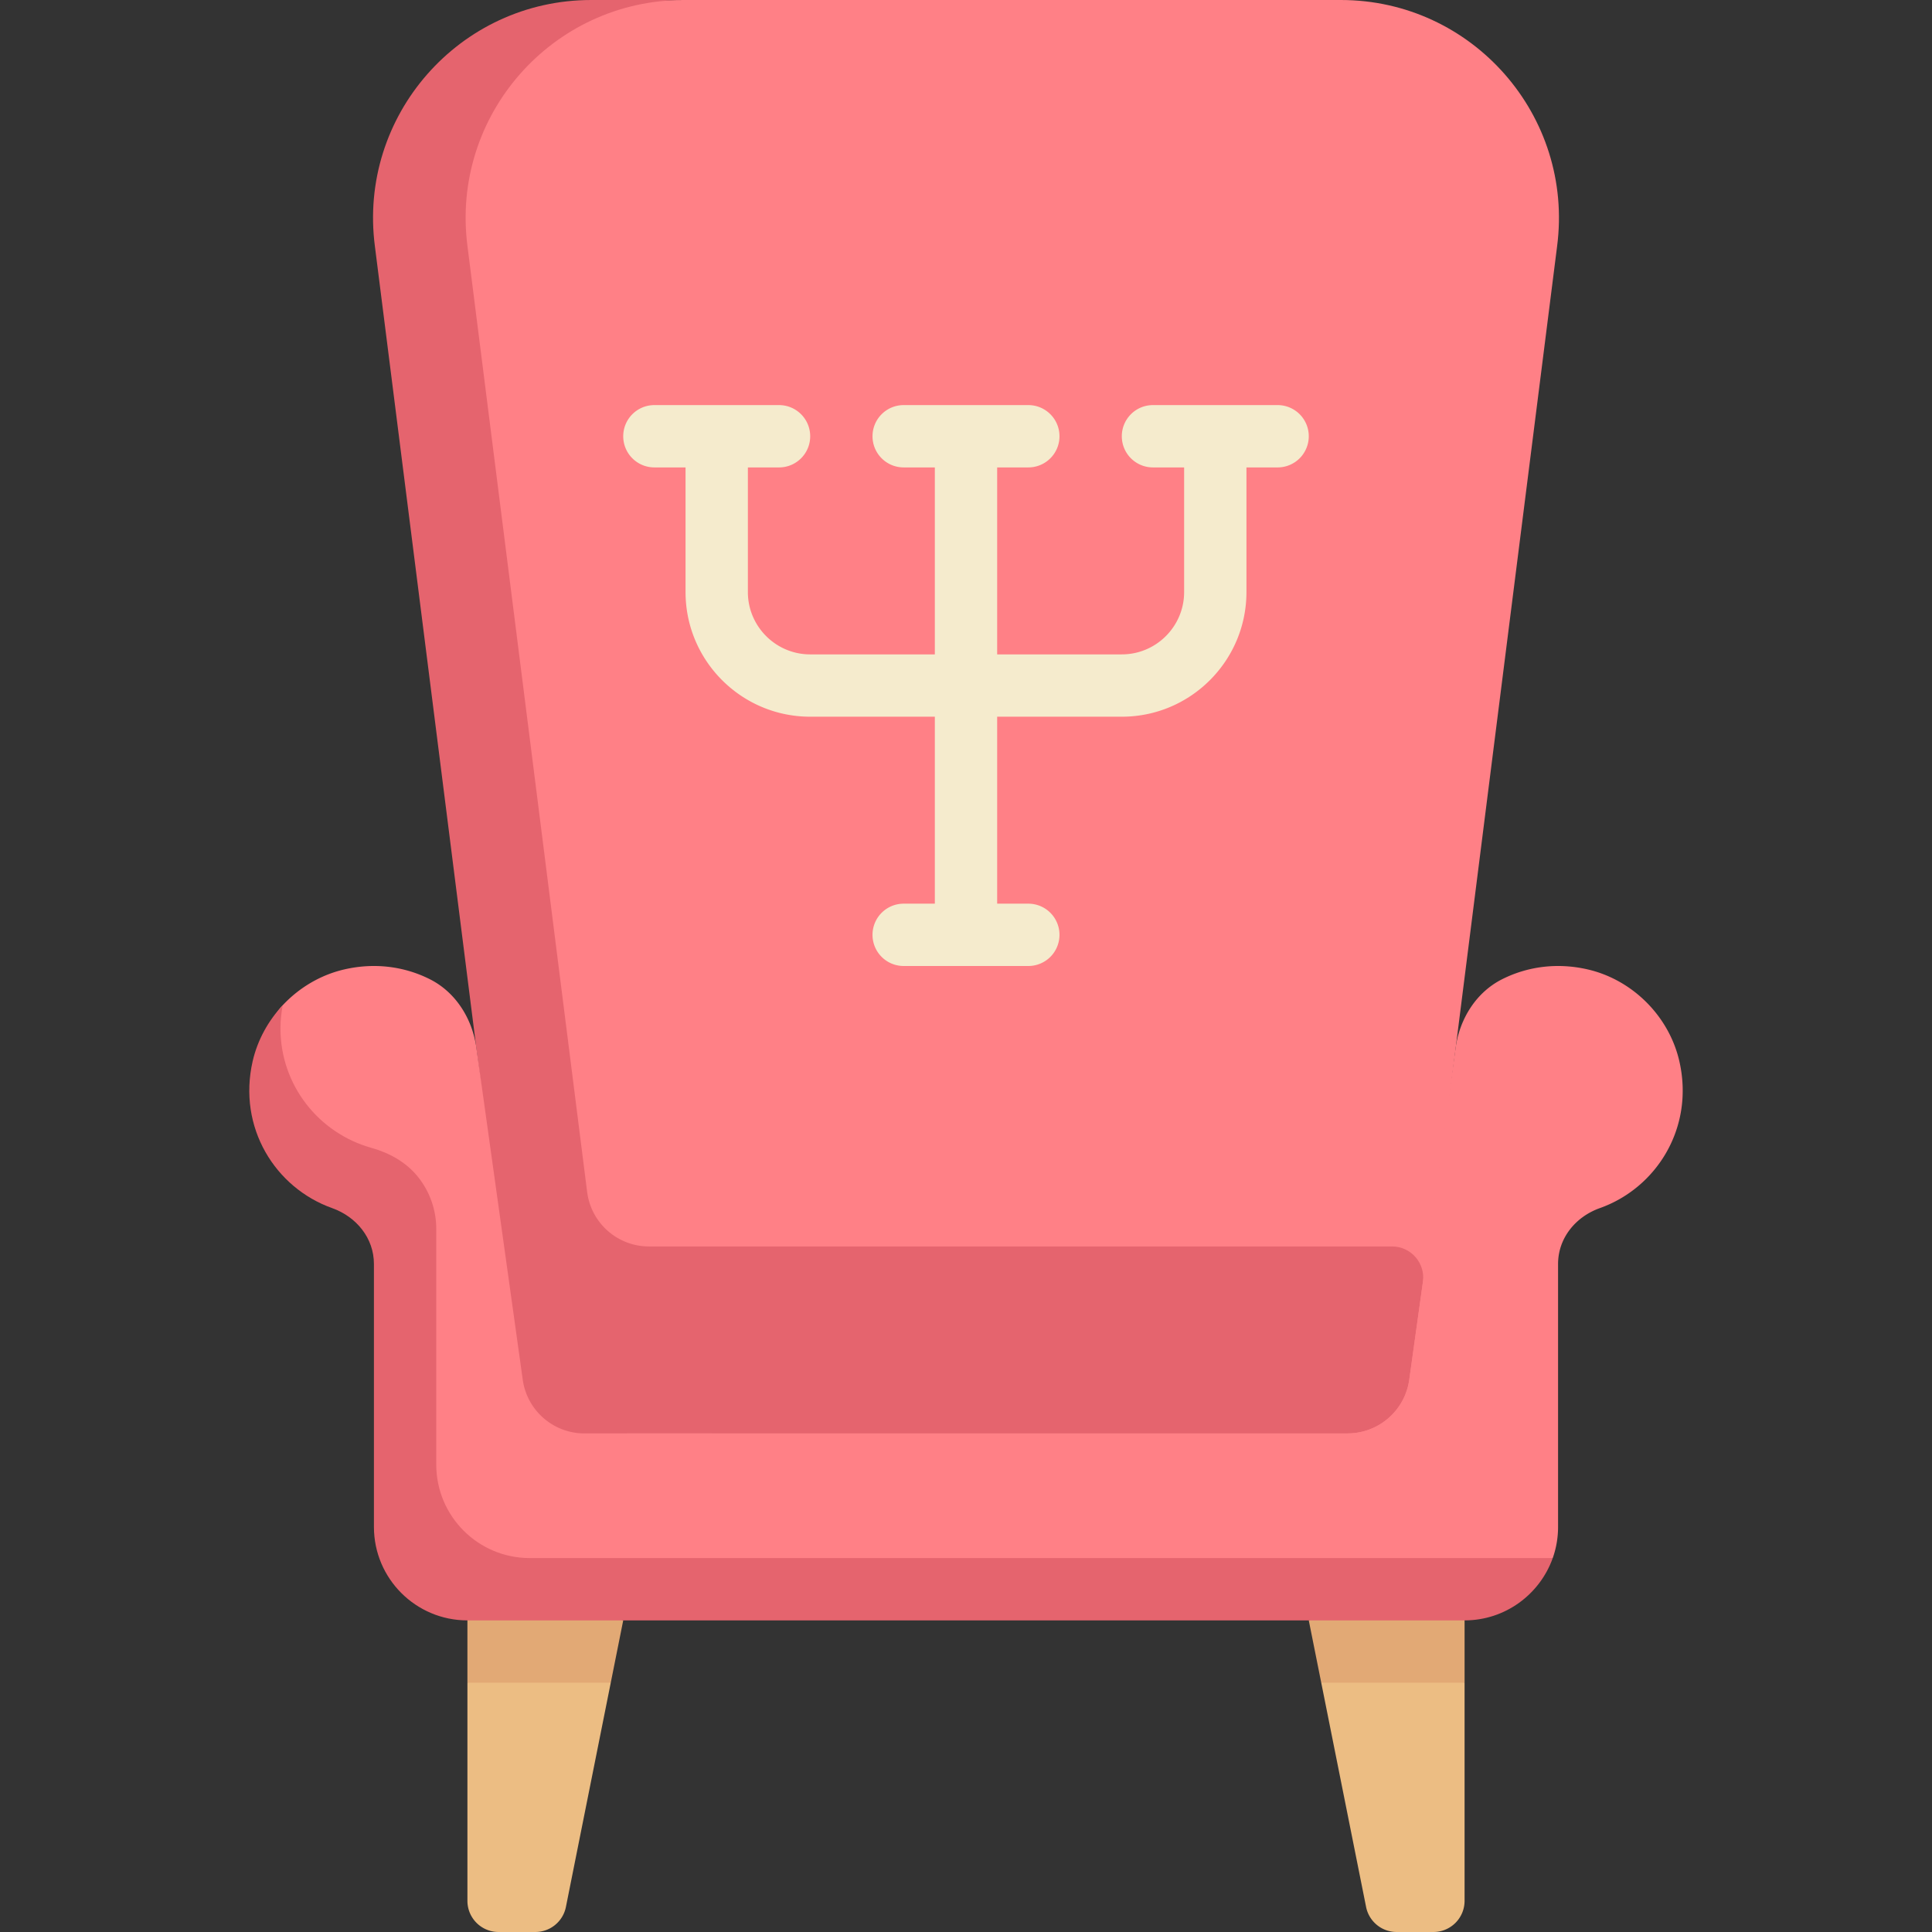 <svg xmlns="http://www.w3.org/2000/svg" xmlns:xlink="http://www.w3.org/1999/xlink" xmlns:svgjs="http://svgjs.com/svgjs" version="1.1" width="512" height="512" x="0" y="0" viewBox="0 0 512 512" style="enable-background:new 0 0 512 512" xml:space="preserve" class=""><rect x="0" y="0" width="512" height="512" fill="#333333" stroke="none"/><g><path fill="#ecbd83" d="M123.871 445.935v57.806a8.258 8.258 0 0 0 8.258 8.258h9.746a8.26 8.26 0 0 0 8.098-6.639l11.885-59.426L143.5 433.5z" data-original="#ecbd83"/><path fill="#e2a975" d="m165.161 429.419-41.29-16.516v33.032h37.987z" data-original="#e2a975"/><path fill="#ff8086" d="M355.325 0H181.211C133 0 108.486 30.681 113 65.283l48.875 300.208-13.23 38.638h214.712l11.306-38.638 37.983-300.208C417.159 30.681 390.22 0 355.325 0z" data-original="#ff8086" class=""/><path fill="#e5646e" d="M368.908 330.323H171.983c-8.32 0-15.341-6.189-16.385-14.443L123.891 65.283C119.377 30.681 146.317 0 181.211 0h-24.536C121.78 0 94.841 30.681 99.354 65.283l37.984 300.208 11.306 38.638h24.536l-7.098-24.258H357.11c8.296 0 15.304-6.154 16.377-14.38l3.6-25.768c.694-4.967-3.164-9.4-8.179-9.4z" data-original="#e5646e"/><path fill="#ecbd83" d="M388.129 445.935v57.806a8.258 8.258 0 0 1-8.258 8.258h-9.746a8.26 8.26 0 0 1-8.098-6.639l-11.885-59.426L368.5 433.5z" data-original="#ecbd83"/><path fill="#e2a975" d="m346.839 429.419 41.29-16.516v33.032h-37.987z" data-original="#e2a975"/><path fill="#f5ebcd" d="M338.581 107.355h-33.032c-4.565 0-8.258 3.698-8.258 8.258s3.694 8.258 8.258 8.258h8.258v33.032c0 9.105-7.411 16.516-16.516 16.516h-33.032v-49.548h8.258c4.565 0 8.258-3.698 8.258-8.258s-3.694-8.258-8.258-8.258h-33.032c-4.565 0-8.258 3.698-8.258 8.258s3.694 8.258 8.258 8.258h8.258v49.548H214.71c-9.105 0-16.516-7.411-16.516-16.516v-33.032h8.258c4.565 0 8.258-3.698 8.258-8.258s-3.694-8.258-8.258-8.258H173.42c-4.565 0-8.258 3.698-8.258 8.258s3.694 8.258 8.258 8.258h8.258v33.032c0 18.218 14.815 33.032 33.032 33.032h33.032v49.548h-8.258a8.253 8.253 0 0 0-8.258 8.258 8.253 8.253 0 0 0 8.258 8.258h33.032a8.253 8.253 0 0 0 8.258-8.258 8.253 8.253 0 0 0-8.258-8.258h-8.258v-49.548h33.032c18.218 0 33.032-14.815 33.032-33.032v-33.032h8.258a8.256 8.256 0 0 0 8.258-8.258 8.254 8.254 0 0 0-8.257-8.258z" data-original="#f5ebcd" class=""/><path fill="#ff8086" d="M445.046 281.246c-2.727-11.943-12.433-21.642-24.379-24.362-8.19-1.865-16.03-.684-22.609 2.631-6.872 3.463-11.233 10.502-12.297 18.124l-12.273 87.851c-1.073 8.226-8.081 14.38-16.377 14.38H154.89c-8.296 0-15.304-6.154-16.377-14.38l-12.273-87.85c-1.065-7.622-5.426-14.661-12.297-18.124-6.58-3.316-14.419-4.496-22.609-2.631-6.335 1.442-12.04 4.847-16.408 9.509-3.869 4.129-4.519 9.622-5.8 15.232-4.016 17.58 7.153 32.014 22.207 37.374 6.453 2.298 12.667 9.123 12.667 15.972l6 69.673c0 13.682 10.318 16.855 24 16.855h254.129l23.365-8.597a24.73 24.73 0 0 0 1.409-8.258v-69.673c0-6.849 4.631-12.516 11.083-14.814 15.054-5.359 25.074-21.331 21.06-38.912z" data-original="#ff8086" class=""/><path fill="#e5646e" d="M140.387 412.903c-13.682 0-24.774-11.092-24.774-24.774V325.65c0-4.994-1.7-9.839-4.819-13.738-3.127-3.908-7.559-6.374-12.379-7.721-13.889-3.883-24.092-16.542-24.092-31.674 0-2.071.238-4.158.602-6.123-3.85 4.122-6.694 9.261-7.971 14.853-4.014 17.58 6.005 33.551 21.058 38.911 6.453 2.298 11.085 7.964 11.085 14.814v69.673c0 13.682 11.092 24.774 24.774 24.774h264.258c10.771 0 19.952-6.916 23.365-16.516z" data-original="#e5646e"/></g></svg>